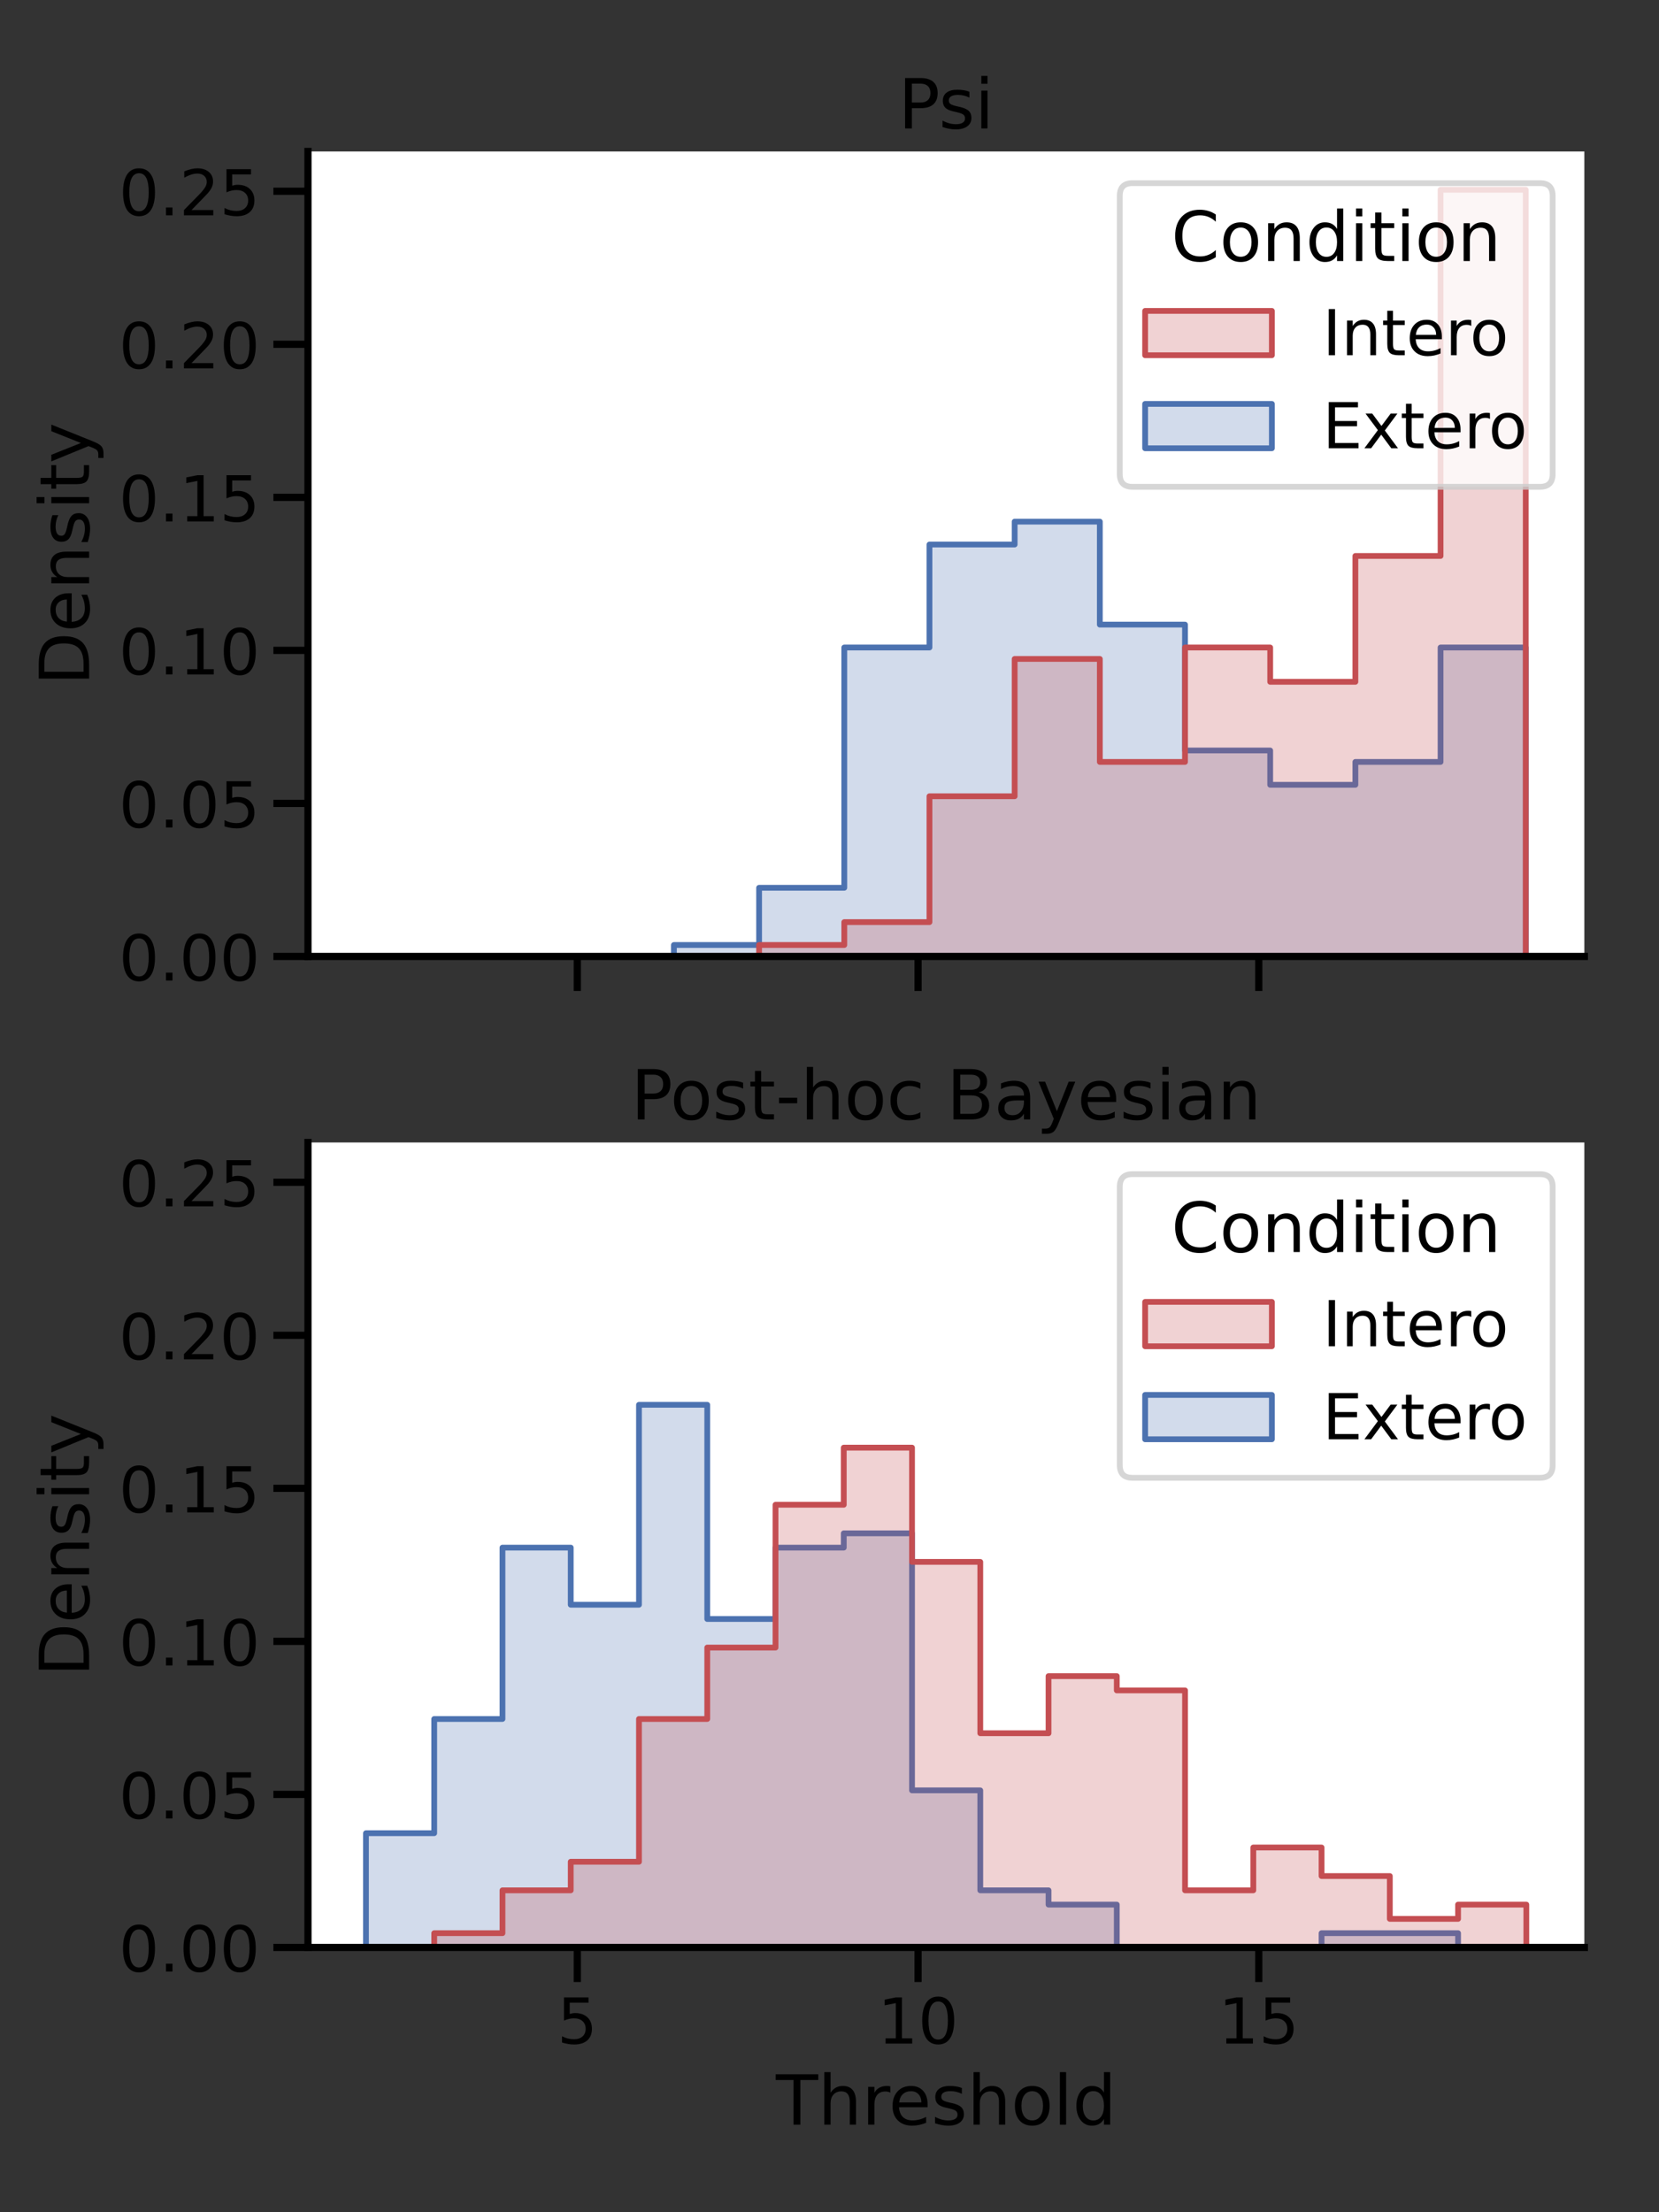 <?xml version="1.0" encoding="utf-8" standalone="no"?>
<!DOCTYPE svg PUBLIC "-//W3C//DTD SVG 1.1//EN"
  "http://www.w3.org/Graphics/SVG/1.1/DTD/svg11.dtd">
<!-- Created with matplotlib (https://matplotlib.org/) -->
<svg height="576pt" version="1.1" viewBox="0 0 432 576" width="432pt" xmlns="http://www.w3.org/2000/svg" xmlns:xlink="http://www.w3.org/1999/xlink">
 <rect x="0" y="0" width="432" height="576" fill="#333333" stroke="none"/>
 <defs>
  <style type="text/css">*{stroke-linecap:butt;stroke-linejoin:round;}</style>
 </defs>
 <g id="figure_1">
  <g id="patch_1">
   <path d="M 0 576 
L 432 576 
L 432 0 
L 0 0 
z
" style="fill:none;"/>
  </g>
  <g id="axes_1">
   <g id="patch_2">
    <path d="M 80.19 249.03 
L 412.56 249.03 
L 412.56 39.44 
L 80.19 39.44 
z
" style="fill:#ffffff;"/>
   </g>
   <g id="PolyCollection_1">
    <defs>
     <path d="M 175.485 -329.949 
L 175.485 -326.97 
L 197.667 -326.97 
L 197.667 -326.97 
L 219.848 -326.97 
L 219.848 -326.97 
L 242.03 -326.97 
L 242.03 -326.97 
L 264.212 -326.97 
L 264.212 -326.97 
L 286.393 -326.97 
L 286.393 -326.97 
L 308.575 -326.97 
L 308.575 -326.97 
L 330.756 -326.97 
L 330.756 -326.97 
L 352.938 -326.97 
L 352.938 -326.97 
L 375.119 -326.97 
L 375.119 -326.97 
L 397.301 -326.97 
L 397.301 -326.97 
L 397.301 -407.41 
L 397.301 -407.41 
L 397.301 -407.41 
L 375.119 -407.41 
L 375.119 -377.617 
L 352.938 -377.617 
L 352.938 -371.659 
L 330.756 -371.659 
L 330.756 -380.596 
L 308.575 -380.596 
L 308.575 -413.368 
L 286.393 -413.368 
L 286.393 -440.181 
L 264.212 -440.181 
L 264.212 -434.223 
L 242.03 -434.223 
L 242.03 -407.41 
L 219.848 -407.41 
L 219.848 -344.845 
L 197.667 -344.845 
L 197.667 -329.949 
L 175.485 -329.949 
z
" id="mac644f6718" style="stroke:#4c72b0;stroke-width:1.5;"/>
    </defs>
    <g clip-path="url(#pf5c259761a)">
     <use style="fill:#4c72b0;fill-opacity:0.25;stroke:#4c72b0;stroke-width:1.5;" x="0" xlink:href="#mac644f6718" y="576"/>
    </g>
   </g>
   <g id="PolyCollection_2">
    <defs>
     <path d="M 175.485 -326.97 
L 175.485 -326.97 
L 197.667 -326.97 
L 197.667 -326.97 
L 219.848 -326.97 
L 219.848 -326.97 
L 242.03 -326.97 
L 242.03 -326.97 
L 264.212 -326.97 
L 264.212 -326.97 
L 286.393 -326.97 
L 286.393 -326.97 
L 308.575 -326.97 
L 308.575 -326.97 
L 330.756 -326.97 
L 330.756 -326.97 
L 352.938 -326.97 
L 352.938 -326.97 
L 375.119 -326.97 
L 375.119 -326.97 
L 397.301 -326.97 
L 397.301 -326.97 
L 397.301 -526.58 
L 397.301 -526.58 
L 397.301 -526.58 
L 375.119 -526.58 
L 375.119 -431.244 
L 352.938 -431.244 
L 352.938 -398.472 
L 330.756 -398.472 
L 330.756 -407.41 
L 308.575 -407.41 
L 308.575 -377.617 
L 286.393 -377.617 
L 286.393 -404.43 
L 264.212 -404.43 
L 264.212 -368.679 
L 242.03 -368.679 
L 242.03 -335.908 
L 219.848 -335.908 
L 219.848 -329.949 
L 197.667 -329.949 
L 197.667 -326.97 
L 175.485 -326.97 
z
" id="m621a69ca5c" style="stroke:#c44e52;stroke-width:1.5;"/>
    </defs>
    <g clip-path="url(#pf5c259761a)">
     <use style="fill:#c44e52;fill-opacity:0.25;stroke:#c44e52;stroke-width:1.5;" x="0" xlink:href="#m621a69ca5c" y="576"/>
    </g>
   </g>
   <g id="matplotlib.axis_1">
    <g id="xtick_1">
     <g id="line2d_1">
      <defs>
       <path d="M 0 0 
L 0 9 
" id="mad89579a1d" style="stroke:#000000;stroke-width:1.875;"/>
      </defs>
      <g>
       <use style="stroke:#000000;stroke-width:1.875;" x="150.327" xlink:href="#mad89579a1d" y="249.03"/>
      </g>
     </g>
    </g>
    <g id="xtick_2">
     <g id="line2d_2">
      <g>
       <use style="stroke:#000000;stroke-width:1.875;" x="239.055" xlink:href="#mad89579a1d" y="249.03"/>
      </g>
     </g>
    </g>
    <g id="xtick_3">
     <g id="line2d_3">
      <g>
       <use style="stroke:#000000;stroke-width:1.875;" x="327.783" xlink:href="#mad89579a1d" y="249.03"/>
      </g>
     </g>
    </g>
   </g>
   <g id="matplotlib.axis_2">
    <g id="ytick_1">
     <g id="line2d_4">
      <defs>
       <path d="M 0 0 
L -9 0 
" id="m8524d4ee3b" style="stroke:#000000;stroke-width:1.875;"/>
      </defs>
      <g>
       <use style="stroke:#000000;stroke-width:1.875;" x="80.19" xlink:href="#m8524d4ee3b" y="249.03"/>
      </g>
     </g>
     <g id="text_1">
      <!-- 0.00 -->
      <g transform="translate(30.952 255.299)scale(0.165 -0.165)">
       <defs>
        <path d="M 31.781 66.406 
Q 24.172 66.406 20.328 58.906 
Q 16.5 51.422 16.5 36.375 
Q 16.5 21.391 20.328 13.891 
Q 24.172 6.391 31.781 6.391 
Q 39.453 6.391 43.281 13.891 
Q 47.125 21.391 47.125 36.375 
Q 47.125 51.422 43.281 58.906 
Q 39.453 66.406 31.781 66.406 
z
M 31.781 74.219 
Q 44.047 74.219 50.516 64.516 
Q 56.984 54.828 56.984 36.375 
Q 56.984 17.969 50.516 8.266 
Q 44.047 -1.422 31.781 -1.422 
Q 19.531 -1.422 13.062 8.266 
Q 6.594 17.969 6.594 36.375 
Q 6.594 54.828 13.062 64.516 
Q 19.531 74.219 31.781 74.219 
z
" id="DejaVuSans-48"/>
        <path d="M 10.688 12.406 
L 21 12.406 
L 21 0 
L 10.688 0 
z
" id="DejaVuSans-46"/>
       </defs>
       <use xlink:href="#DejaVuSans-48"/>
       <use x="63.623" xlink:href="#DejaVuSans-46"/>
       <use x="95.41" xlink:href="#DejaVuSans-48"/>
       <use x="159.033" xlink:href="#DejaVuSans-48"/>
      </g>
     </g>
    </g>
    <g id="ytick_2">
     <g id="line2d_5">
      <g>
       <use style="stroke:#000000;stroke-width:1.875;" x="80.19" xlink:href="#m8524d4ee3b" y="209.183"/>
      </g>
     </g>
     <g id="text_2">
      <!-- 0.05 -->
      <g transform="translate(30.952 215.452)scale(0.165 -0.165)">
       <defs>
        <path d="M 10.797 72.906 
L 49.516 72.906 
L 49.516 64.594 
L 19.828 64.594 
L 19.828 46.734 
Q 21.969 47.469 24.109 47.828 
Q 26.266 48.188 28.422 48.188 
Q 40.625 48.188 47.75 41.5 
Q 54.891 34.812 54.891 23.391 
Q 54.891 11.625 47.562 5.094 
Q 40.234 -1.422 26.906 -1.422 
Q 22.312 -1.422 17.547 -0.641 
Q 12.797 0.141 7.719 1.703 
L 7.719 11.625 
Q 12.109 9.234 16.797 8.062 
Q 21.484 6.891 26.703 6.891 
Q 35.156 6.891 40.078 11.328 
Q 45.016 15.766 45.016 23.391 
Q 45.016 31 40.078 35.438 
Q 35.156 39.891 26.703 39.891 
Q 22.75 39.891 18.812 39.016 
Q 14.891 38.141 10.797 36.281 
z
" id="DejaVuSans-53"/>
       </defs>
       <use xlink:href="#DejaVuSans-48"/>
       <use x="63.623" xlink:href="#DejaVuSans-46"/>
       <use x="95.41" xlink:href="#DejaVuSans-48"/>
       <use x="159.033" xlink:href="#DejaVuSans-53"/>
      </g>
     </g>
    </g>
    <g id="ytick_3">
     <g id="line2d_6">
      <g>
       <use style="stroke:#000000;stroke-width:1.875;" x="80.19" xlink:href="#m8524d4ee3b" y="169.337"/>
      </g>
     </g>
     <g id="text_3">
      <!-- 0.10 -->
      <g transform="translate(30.952 175.606)scale(0.165 -0.165)">
       <defs>
        <path d="M 12.406 8.297 
L 28.516 8.297 
L 28.516 63.922 
L 10.984 60.406 
L 10.984 69.391 
L 28.422 72.906 
L 38.281 72.906 
L 38.281 8.297 
L 54.391 8.297 
L 54.391 0 
L 12.406 0 
z
" id="DejaVuSans-49"/>
       </defs>
       <use xlink:href="#DejaVuSans-48"/>
       <use x="63.623" xlink:href="#DejaVuSans-46"/>
       <use x="95.41" xlink:href="#DejaVuSans-49"/>
       <use x="159.033" xlink:href="#DejaVuSans-48"/>
      </g>
     </g>
    </g>
    <g id="ytick_4">
     <g id="line2d_7">
      <g>
       <use style="stroke:#000000;stroke-width:1.875;" x="80.19" xlink:href="#m8524d4ee3b" y="129.49"/>
      </g>
     </g>
     <g id="text_4">
      <!-- 0.15 -->
      <g transform="translate(30.952 135.759)scale(0.165 -0.165)">
       <use xlink:href="#DejaVuSans-48"/>
       <use x="63.623" xlink:href="#DejaVuSans-46"/>
       <use x="95.41" xlink:href="#DejaVuSans-49"/>
       <use x="159.033" xlink:href="#DejaVuSans-53"/>
      </g>
     </g>
    </g>
    <g id="ytick_5">
     <g id="line2d_8">
      <g>
       <use style="stroke:#000000;stroke-width:1.875;" x="80.19" xlink:href="#m8524d4ee3b" y="89.644"/>
      </g>
     </g>
     <g id="text_5">
      <!-- 0.20 -->
      <g transform="translate(30.952 95.913)scale(0.165 -0.165)">
       <defs>
        <path d="M 19.188 8.297 
L 53.609 8.297 
L 53.609 0 
L 7.328 0 
L 7.328 8.297 
Q 12.938 14.109 22.625 23.891 
Q 32.328 33.688 34.812 36.531 
Q 39.547 41.844 41.422 45.531 
Q 43.312 49.219 43.312 52.781 
Q 43.312 58.594 39.234 62.25 
Q 35.156 65.922 28.609 65.922 
Q 23.969 65.922 18.812 64.312 
Q 13.672 62.703 7.812 59.422 
L 7.812 69.391 
Q 13.766 71.781 18.938 73 
Q 24.125 74.219 28.422 74.219 
Q 39.75 74.219 46.484 68.547 
Q 53.219 62.891 53.219 53.422 
Q 53.219 48.922 51.531 44.891 
Q 49.859 40.875 45.406 35.406 
Q 44.188 33.984 37.641 27.219 
Q 31.109 20.453 19.188 8.297 
z
" id="DejaVuSans-50"/>
       </defs>
       <use xlink:href="#DejaVuSans-48"/>
       <use x="63.623" xlink:href="#DejaVuSans-46"/>
       <use x="95.41" xlink:href="#DejaVuSans-50"/>
       <use x="159.033" xlink:href="#DejaVuSans-48"/>
      </g>
     </g>
    </g>
    <g id="ytick_6">
     <g id="line2d_9">
      <g>
       <use style="stroke:#000000;stroke-width:1.875;" x="80.19" xlink:href="#m8524d4ee3b" y="49.797"/>
      </g>
     </g>
     <g id="text_6">
      <!-- 0.25 -->
      <g transform="translate(30.952 56.066)scale(0.165 -0.165)">
       <use xlink:href="#DejaVuSans-48"/>
       <use x="63.623" xlink:href="#DejaVuSans-46"/>
       <use x="95.41" xlink:href="#DejaVuSans-50"/>
       <use x="159.033" xlink:href="#DejaVuSans-53"/>
      </g>
     </g>
    </g>
    <g id="text_7">
     <!-- Density -->
     <g transform="translate(23.208 178.45)rotate(-90)scale(0.18 -0.18)">
      <defs>
       <path d="M 19.672 64.797 
L 19.672 8.109 
L 31.594 8.109 
Q 46.688 8.109 53.688 14.938 
Q 60.688 21.781 60.688 36.531 
Q 60.688 51.172 53.688 57.984 
Q 46.688 64.797 31.594 64.797 
z
M 9.812 72.906 
L 30.078 72.906 
Q 51.266 72.906 61.172 64.094 
Q 71.094 55.281 71.094 36.531 
Q 71.094 17.672 61.125 8.828 
Q 51.172 0 30.078 0 
L 9.812 0 
z
" id="DejaVuSans-68"/>
       <path d="M 56.203 29.594 
L 56.203 25.203 
L 14.891 25.203 
Q 15.484 15.922 20.484 11.062 
Q 25.484 6.203 34.422 6.203 
Q 39.594 6.203 44.453 7.469 
Q 49.312 8.734 54.109 11.281 
L 54.109 2.781 
Q 49.266 0.734 44.188 -0.344 
Q 39.109 -1.422 33.891 -1.422 
Q 20.797 -1.422 13.156 6.188 
Q 5.516 13.812 5.516 26.812 
Q 5.516 40.234 12.766 48.109 
Q 20.016 56 32.328 56 
Q 43.359 56 49.781 48.891 
Q 56.203 41.797 56.203 29.594 
z
M 47.219 32.234 
Q 47.125 39.594 43.094 43.984 
Q 39.062 48.391 32.422 48.391 
Q 24.906 48.391 20.391 44.141 
Q 15.875 39.891 15.188 32.172 
z
" id="DejaVuSans-101"/>
       <path d="M 54.891 33.016 
L 54.891 0 
L 45.906 0 
L 45.906 32.719 
Q 45.906 40.484 42.875 44.328 
Q 39.844 48.188 33.797 48.188 
Q 26.516 48.188 22.312 43.547 
Q 18.109 38.922 18.109 30.906 
L 18.109 0 
L 9.078 0 
L 9.078 54.688 
L 18.109 54.688 
L 18.109 46.188 
Q 21.344 51.125 25.703 53.562 
Q 30.078 56 35.797 56 
Q 45.219 56 50.047 50.172 
Q 54.891 44.344 54.891 33.016 
z
" id="DejaVuSans-110"/>
       <path d="M 44.281 53.078 
L 44.281 44.578 
Q 40.484 46.531 36.375 47.5 
Q 32.281 48.484 27.875 48.484 
Q 21.188 48.484 17.844 46.438 
Q 14.5 44.391 14.5 40.281 
Q 14.5 37.156 16.891 35.375 
Q 19.281 33.594 26.516 31.984 
L 29.594 31.297 
Q 39.156 29.25 43.188 25.516 
Q 47.219 21.781 47.219 15.094 
Q 47.219 7.469 41.188 3.016 
Q 35.156 -1.422 24.609 -1.422 
Q 20.219 -1.422 15.453 -0.562 
Q 10.688 0.297 5.422 2 
L 5.422 11.281 
Q 10.406 8.688 15.234 7.391 
Q 20.062 6.109 24.812 6.109 
Q 31.156 6.109 34.562 8.281 
Q 37.984 10.453 37.984 14.406 
Q 37.984 18.062 35.516 20.016 
Q 33.062 21.969 24.703 23.781 
L 21.578 24.516 
Q 13.234 26.266 9.516 29.906 
Q 5.812 33.547 5.812 39.891 
Q 5.812 47.609 11.281 51.797 
Q 16.75 56 26.812 56 
Q 31.781 56 36.172 55.266 
Q 40.578 54.547 44.281 53.078 
z
" id="DejaVuSans-115"/>
       <path d="M 9.422 54.688 
L 18.406 54.688 
L 18.406 0 
L 9.422 0 
z
M 9.422 75.984 
L 18.406 75.984 
L 18.406 64.594 
L 9.422 64.594 
z
" id="DejaVuSans-105"/>
       <path d="M 18.312 70.219 
L 18.312 54.688 
L 36.812 54.688 
L 36.812 47.703 
L 18.312 47.703 
L 18.312 18.016 
Q 18.312 11.328 20.141 9.422 
Q 21.969 7.516 27.594 7.516 
L 36.812 7.516 
L 36.812 0 
L 27.594 0 
Q 17.188 0 13.234 3.875 
Q 9.281 7.766 9.281 18.016 
L 9.281 47.703 
L 2.688 47.703 
L 2.688 54.688 
L 9.281 54.688 
L 9.281 70.219 
z
" id="DejaVuSans-116"/>
       <path d="M 32.172 -5.078 
Q 28.375 -14.844 24.75 -17.812 
Q 21.141 -20.797 15.094 -20.797 
L 7.906 -20.797 
L 7.906 -13.281 
L 13.188 -13.281 
Q 16.891 -13.281 18.938 -11.516 
Q 21 -9.766 23.484 -3.219 
L 25.094 0.875 
L 2.984 54.688 
L 12.5 54.688 
L 29.594 11.922 
L 46.688 54.688 
L 56.203 54.688 
z
" id="DejaVuSans-121"/>
      </defs>
      <use xlink:href="#DejaVuSans-68"/>
      <use x="77.002" xlink:href="#DejaVuSans-101"/>
      <use x="138.525" xlink:href="#DejaVuSans-110"/>
      <use x="201.904" xlink:href="#DejaVuSans-115"/>
      <use x="254.004" xlink:href="#DejaVuSans-105"/>
      <use x="281.787" xlink:href="#DejaVuSans-116"/>
      <use x="320.996" xlink:href="#DejaVuSans-121"/>
     </g>
    </g>
   </g>
   <g id="patch_3">
    <path d="M 80.19 249.03 
L 80.19 39.44 
" style="fill:none;stroke:#000000;stroke-linecap:square;stroke-linejoin:miter;stroke-width:1.875;"/>
   </g>
   <g id="patch_4">
    <path d="M 80.19 249.03 
L 412.56 249.03 
" style="fill:none;stroke:#000000;stroke-linecap:square;stroke-linejoin:miter;stroke-width:1.875;"/>
   </g>
   <g id="text_8">
    <!-- Psi -->
    <g transform="translate(233.917 33.44)scale(0.18 -0.18)">
     <defs>
      <path d="M 19.672 64.797 
L 19.672 37.406 
L 32.078 37.406 
Q 38.969 37.406 42.719 40.969 
Q 46.484 44.531 46.484 51.125 
Q 46.484 57.672 42.719 61.234 
Q 38.969 64.797 32.078 64.797 
z
M 9.812 72.906 
L 32.078 72.906 
Q 44.344 72.906 50.609 67.359 
Q 56.891 61.812 56.891 51.125 
Q 56.891 40.328 50.609 34.812 
Q 44.344 29.297 32.078 29.297 
L 19.672 29.297 
L 19.672 0 
L 9.812 0 
z
" id="DejaVuSans-80"/>
     </defs>
     <use xlink:href="#DejaVuSans-80"/>
     <use x="58.553" xlink:href="#DejaVuSans-115"/>
     <use x="110.652" xlink:href="#DejaVuSans-105"/>
    </g>
   </g>
   <g id="legend_1">
    <g id="patch_5">
     <path d="M 294.889 126.748 
L 401.01 126.748 
Q 404.31 126.748 404.31 123.448 
L 404.31 50.99 
Q 404.31 47.69 401.01 47.69 
L 294.889 47.69 
Q 291.589 47.69 291.589 50.99 
L 291.589 123.448 
Q 291.589 126.748 294.889 126.748 
z
" style="fill:#ffffff;opacity:0.8;stroke:#cccccc;stroke-linejoin:miter;stroke-width:1.5;"/>
    </g>
    <g id="text_9">
     <!-- Condition -->
     <g transform="translate(305.001 67.967)scale(0.18 -0.18)">
      <defs>
       <path d="M 64.406 67.281 
L 64.406 56.891 
Q 59.422 61.531 53.781 63.812 
Q 48.141 66.109 41.797 66.109 
Q 29.297 66.109 22.656 58.469 
Q 16.016 50.828 16.016 36.375 
Q 16.016 21.969 22.656 14.328 
Q 29.297 6.688 41.797 6.688 
Q 48.141 6.688 53.781 8.984 
Q 59.422 11.281 64.406 15.922 
L 64.406 5.609 
Q 59.234 2.094 53.438 0.328 
Q 47.656 -1.422 41.219 -1.422 
Q 24.656 -1.422 15.125 8.703 
Q 5.609 18.844 5.609 36.375 
Q 5.609 53.953 15.125 64.078 
Q 24.656 74.219 41.219 74.219 
Q 47.75 74.219 53.531 72.484 
Q 59.328 70.75 64.406 67.281 
z
" id="DejaVuSans-67"/>
       <path d="M 30.609 48.391 
Q 23.391 48.391 19.188 42.75 
Q 14.984 37.109 14.984 27.297 
Q 14.984 17.484 19.156 11.844 
Q 23.344 6.203 30.609 6.203 
Q 37.797 6.203 41.984 11.859 
Q 46.188 17.531 46.188 27.297 
Q 46.188 37.016 41.984 42.703 
Q 37.797 48.391 30.609 48.391 
z
M 30.609 56 
Q 42.328 56 49.016 48.375 
Q 55.719 40.766 55.719 27.297 
Q 55.719 13.875 49.016 6.219 
Q 42.328 -1.422 30.609 -1.422 
Q 18.844 -1.422 12.172 6.219 
Q 5.516 13.875 5.516 27.297 
Q 5.516 40.766 12.172 48.375 
Q 18.844 56 30.609 56 
z
" id="DejaVuSans-111"/>
       <path d="M 45.406 46.391 
L 45.406 75.984 
L 54.391 75.984 
L 54.391 0 
L 45.406 0 
L 45.406 8.203 
Q 42.578 3.328 38.25 0.953 
Q 33.938 -1.422 27.875 -1.422 
Q 17.969 -1.422 11.734 6.484 
Q 5.516 14.406 5.516 27.297 
Q 5.516 40.188 11.734 48.094 
Q 17.969 56 27.875 56 
Q 33.938 56 38.25 53.625 
Q 42.578 51.266 45.406 46.391 
z
M 14.797 27.297 
Q 14.797 17.391 18.875 11.75 
Q 22.953 6.109 30.078 6.109 
Q 37.203 6.109 41.297 11.75 
Q 45.406 17.391 45.406 27.297 
Q 45.406 37.203 41.297 42.844 
Q 37.203 48.484 30.078 48.484 
Q 22.953 48.484 18.875 42.844 
Q 14.797 37.203 14.797 27.297 
z
" id="DejaVuSans-100"/>
      </defs>
      <use xlink:href="#DejaVuSans-67"/>
      <use x="69.824" xlink:href="#DejaVuSans-111"/>
      <use x="131.006" xlink:href="#DejaVuSans-110"/>
      <use x="194.385" xlink:href="#DejaVuSans-100"/>
      <use x="257.861" xlink:href="#DejaVuSans-105"/>
      <use x="285.645" xlink:href="#DejaVuSans-116"/>
      <use x="324.854" xlink:href="#DejaVuSans-105"/>
      <use x="352.637" xlink:href="#DejaVuSans-111"/>
      <use x="413.818" xlink:href="#DejaVuSans-110"/>
     </g>
    </g>
    <g id="patch_6">
     <path d="M 298.189 92.498 
L 331.189 92.498 
L 331.189 80.948 
L 298.189 80.948 
z
" style="fill:#c44e52;fill-opacity:0.25;stroke:#c44e52;stroke-linejoin:miter;stroke-width:1.5;"/>
    </g>
    <g id="text_10">
     <!-- Intero -->
     <g transform="translate(344.389 92.498)scale(0.165 -0.165)">
      <defs>
       <path d="M 9.812 72.906 
L 19.672 72.906 
L 19.672 0 
L 9.812 0 
z
" id="DejaVuSans-73"/>
       <path d="M 41.109 46.297 
Q 39.594 47.172 37.812 47.578 
Q 36.031 48 33.891 48 
Q 26.266 48 22.188 43.047 
Q 18.109 38.094 18.109 28.812 
L 18.109 0 
L 9.078 0 
L 9.078 54.688 
L 18.109 54.688 
L 18.109 46.188 
Q 20.953 51.172 25.484 53.578 
Q 30.031 56 36.531 56 
Q 37.453 56 38.578 55.875 
Q 39.703 55.766 41.062 55.516 
z
" id="DejaVuSans-114"/>
      </defs>
      <use xlink:href="#DejaVuSans-73"/>
      <use x="29.492" xlink:href="#DejaVuSans-110"/>
      <use x="92.871" xlink:href="#DejaVuSans-116"/>
      <use x="132.08" xlink:href="#DejaVuSans-101"/>
      <use x="193.604" xlink:href="#DejaVuSans-114"/>
      <use x="232.467" xlink:href="#DejaVuSans-111"/>
     </g>
    </g>
    <g id="patch_7">
     <path d="M 298.189 116.717 
L 331.189 116.717 
L 331.189 105.167 
L 298.189 105.167 
z
" style="fill:#4c72b0;fill-opacity:0.25;stroke:#4c72b0;stroke-linejoin:miter;stroke-width:1.5;"/>
    </g>
    <g id="text_11">
     <!-- Extero -->
     <g transform="translate(344.389 116.717)scale(0.165 -0.165)">
      <defs>
       <path d="M 9.812 72.906 
L 55.906 72.906 
L 55.906 64.594 
L 19.672 64.594 
L 19.672 43.016 
L 54.391 43.016 
L 54.391 34.719 
L 19.672 34.719 
L 19.672 8.297 
L 56.781 8.297 
L 56.781 0 
L 9.812 0 
z
" id="DejaVuSans-69"/>
       <path d="M 54.891 54.688 
L 35.109 28.078 
L 55.906 0 
L 45.312 0 
L 29.391 21.484 
L 13.484 0 
L 2.875 0 
L 24.125 28.609 
L 4.688 54.688 
L 15.281 54.688 
L 29.781 35.203 
L 44.281 54.688 
z
" id="DejaVuSans-120"/>
      </defs>
      <use xlink:href="#DejaVuSans-69"/>
      <use x="63.184" xlink:href="#DejaVuSans-120"/>
      <use x="122.363" xlink:href="#DejaVuSans-116"/>
      <use x="161.572" xlink:href="#DejaVuSans-101"/>
      <use x="223.096" xlink:href="#DejaVuSans-114"/>
      <use x="261.959" xlink:href="#DejaVuSans-111"/>
     </g>
    </g>
   </g>
  </g>
  <g id="axes_2">
   <g id="patch_8">
    <path d="M 80.19 507.06 
L 412.56 507.06 
L 412.56 297.47 
L 80.19 297.47 
z
" style="fill:#ffffff;"/>
   </g>
   <g id="PolyCollection_3">
    <defs>
     <path d="M 95.298 -98.685 
L 95.298 -68.94 
L 113.072 -68.94 
L 113.072 -68.94 
L 130.845 -68.94 
L 130.845 -68.94 
L 148.619 -68.94 
L 148.619 -68.94 
L 166.393 -68.94 
L 166.393 -68.94 
L 184.167 -68.94 
L 184.167 -68.94 
L 201.941 -68.94 
L 201.941 -68.94 
L 219.714 -68.94 
L 219.714 -68.94 
L 237.488 -68.94 
L 237.488 -68.94 
L 255.262 -68.94 
L 255.262 -68.94 
L 273.036 -68.94 
L 273.036 -68.94 
L 290.809 -68.94 
L 290.809 -68.94 
L 308.583 -68.94 
L 308.583 -68.94 
L 326.357 -68.94 
L 326.357 -68.94 
L 344.131 -68.94 
L 344.131 -68.94 
L 361.905 -68.94 
L 361.905 -68.94 
L 379.678 -68.94 
L 379.678 -68.94 
L 397.452 -68.94 
L 397.452 -68.94 
L 397.452 -68.94 
L 397.452 -68.94 
L 397.452 -68.94 
L 379.678 -68.94 
L 379.678 -72.658 
L 361.905 -72.658 
L 361.905 -72.658 
L 344.131 -72.658 
L 344.131 -68.94 
L 326.357 -68.94 
L 326.357 -68.94 
L 308.583 -68.94 
L 308.583 -68.94 
L 290.809 -68.94 
L 290.809 -80.094 
L 273.036 -80.094 
L 273.036 -83.812 
L 255.262 -83.812 
L 255.262 -109.839 
L 237.488 -109.839 
L 237.488 -176.764 
L 219.714 -176.764 
L 219.714 -173.046 
L 201.941 -173.046 
L 201.941 -154.456 
L 184.167 -154.456 
L 184.167 -210.227 
L 166.393 -210.227 
L 166.393 -158.174 
L 148.619 -158.174 
L 148.619 -173.046 
L 130.845 -173.046 
L 130.845 -128.429 
L 113.072 -128.429 
L 113.072 -98.685 
L 95.298 -98.685 
z
" id="mcaeb4ad56c" style="stroke:#4c72b0;stroke-width:1.5;"/>
    </defs>
    <g clip-path="url(#p2547b06eb9)">
     <use style="fill:#4c72b0;fill-opacity:0.25;stroke:#4c72b0;stroke-width:1.5;" x="0" xlink:href="#mcaeb4ad56c" y="576"/>
    </g>
   </g>
   <g id="PolyCollection_4">
    <defs>
     <path d="M 95.298 -68.94 
L 95.298 -68.94 
L 113.072 -68.94 
L 113.072 -68.94 
L 130.845 -68.94 
L 130.845 -68.94 
L 148.619 -68.94 
L 148.619 -68.94 
L 166.393 -68.94 
L 166.393 -68.94 
L 184.167 -68.94 
L 184.167 -68.94 
L 201.941 -68.94 
L 201.941 -68.94 
L 219.714 -68.94 
L 219.714 -68.94 
L 237.488 -68.94 
L 237.488 -68.94 
L 255.262 -68.94 
L 255.262 -68.94 
L 273.036 -68.94 
L 273.036 -68.94 
L 290.809 -68.94 
L 290.809 -68.94 
L 308.583 -68.94 
L 308.583 -68.94 
L 326.357 -68.94 
L 326.357 -68.94 
L 344.131 -68.94 
L 344.131 -68.94 
L 361.905 -68.94 
L 361.905 -68.94 
L 379.678 -68.94 
L 379.678 -68.94 
L 397.452 -68.94 
L 397.452 -68.94 
L 397.452 -80.094 
L 397.452 -80.094 
L 397.452 -80.094 
L 379.678 -80.094 
L 379.678 -76.376 
L 361.905 -76.376 
L 361.905 -87.53 
L 344.131 -87.53 
L 344.131 -94.966 
L 326.357 -94.966 
L 326.357 -83.812 
L 308.583 -83.812 
L 308.583 -135.865 
L 290.809 -135.865 
L 290.809 -139.583 
L 273.036 -139.583 
L 273.036 -124.711 
L 255.262 -124.711 
L 255.262 -169.328 
L 237.488 -169.328 
L 237.488 -199.072 
L 219.714 -199.072 
L 219.714 -184.2 
L 201.941 -184.2 
L 201.941 -147.019 
L 184.167 -147.019 
L 184.167 -128.429 
L 166.393 -128.429 
L 166.393 -91.248 
L 148.619 -91.248 
L 148.619 -83.812 
L 130.845 -83.812 
L 130.845 -72.658 
L 113.072 -72.658 
L 113.072 -68.94 
L 95.298 -68.94 
z
" id="mc2b4f63339" style="stroke:#c44e52;stroke-width:1.5;"/>
    </defs>
    <g clip-path="url(#p2547b06eb9)">
     <use style="fill:#c44e52;fill-opacity:0.25;stroke:#c44e52;stroke-width:1.5;" x="0" xlink:href="#mc2b4f63339" y="576"/>
    </g>
   </g>
   <g id="matplotlib.axis_3">
    <g id="xtick_4">
     <g id="line2d_10">
      <g>
       <use style="stroke:#000000;stroke-width:1.875;" x="150.327" xlink:href="#mad89579a1d" y="507.06"/>
      </g>
     </g>
     <g id="text_12">
      <!-- 5 -->
      <g transform="translate(145.078 532.097)scale(0.165 -0.165)">
       <use xlink:href="#DejaVuSans-53"/>
      </g>
     </g>
    </g>
    <g id="xtick_5">
     <g id="line2d_11">
      <g>
       <use style="stroke:#000000;stroke-width:1.875;" x="239.055" xlink:href="#mad89579a1d" y="507.06"/>
      </g>
     </g>
     <g id="text_13">
      <!-- 10 -->
      <g transform="translate(228.557 532.097)scale(0.165 -0.165)">
       <use xlink:href="#DejaVuSans-49"/>
       <use x="63.623" xlink:href="#DejaVuSans-48"/>
      </g>
     </g>
    </g>
    <g id="xtick_6">
     <g id="line2d_12">
      <g>
       <use style="stroke:#000000;stroke-width:1.875;" x="327.783" xlink:href="#mad89579a1d" y="507.06"/>
      </g>
     </g>
     <g id="text_14">
      <!-- 15 -->
      <g transform="translate(317.285 532.097)scale(0.165 -0.165)">
       <use xlink:href="#DejaVuSans-49"/>
       <use x="63.623" xlink:href="#DejaVuSans-53"/>
      </g>
     </g>
    </g>
    <g id="text_15">
     <!-- Threshold -->
     <g transform="translate(202.026 553.206)scale(0.18 -0.18)">
      <defs>
       <path d="M -0.297 72.906 
L 61.375 72.906 
L 61.375 64.594 
L 35.5 64.594 
L 35.5 0 
L 25.594 0 
L 25.594 64.594 
L -0.297 64.594 
z
" id="DejaVuSans-84"/>
       <path d="M 54.891 33.016 
L 54.891 0 
L 45.906 0 
L 45.906 32.719 
Q 45.906 40.484 42.875 44.328 
Q 39.844 48.188 33.797 48.188 
Q 26.516 48.188 22.312 43.547 
Q 18.109 38.922 18.109 30.906 
L 18.109 0 
L 9.078 0 
L 9.078 75.984 
L 18.109 75.984 
L 18.109 46.188 
Q 21.344 51.125 25.703 53.562 
Q 30.078 56 35.797 56 
Q 45.219 56 50.047 50.172 
Q 54.891 44.344 54.891 33.016 
z
" id="DejaVuSans-104"/>
       <path d="M 9.422 75.984 
L 18.406 75.984 
L 18.406 0 
L 9.422 0 
z
" id="DejaVuSans-108"/>
      </defs>
      <use xlink:href="#DejaVuSans-84"/>
      <use x="61.084" xlink:href="#DejaVuSans-104"/>
      <use x="124.463" xlink:href="#DejaVuSans-114"/>
      <use x="163.326" xlink:href="#DejaVuSans-101"/>
      <use x="224.85" xlink:href="#DejaVuSans-115"/>
      <use x="276.949" xlink:href="#DejaVuSans-104"/>
      <use x="340.328" xlink:href="#DejaVuSans-111"/>
      <use x="401.51" xlink:href="#DejaVuSans-108"/>
      <use x="429.293" xlink:href="#DejaVuSans-100"/>
     </g>
    </g>
   </g>
   <g id="matplotlib.axis_4">
    <g id="ytick_7">
     <g id="line2d_13">
      <g>
       <use style="stroke:#000000;stroke-width:1.875;" x="80.19" xlink:href="#m8524d4ee3b" y="507.06"/>
      </g>
     </g>
     <g id="text_16">
      <!-- 0.00 -->
      <g transform="translate(30.952 513.329)scale(0.165 -0.165)">
       <use xlink:href="#DejaVuSans-48"/>
       <use x="63.623" xlink:href="#DejaVuSans-46"/>
       <use x="95.41" xlink:href="#DejaVuSans-48"/>
       <use x="159.033" xlink:href="#DejaVuSans-48"/>
      </g>
     </g>
    </g>
    <g id="ytick_8">
     <g id="line2d_14">
      <g>
       <use style="stroke:#000000;stroke-width:1.875;" x="80.19" xlink:href="#m8524d4ee3b" y="467.213"/>
      </g>
     </g>
     <g id="text_17">
      <!-- 0.05 -->
      <g transform="translate(30.952 473.482)scale(0.165 -0.165)">
       <use xlink:href="#DejaVuSans-48"/>
       <use x="63.623" xlink:href="#DejaVuSans-46"/>
       <use x="95.41" xlink:href="#DejaVuSans-48"/>
       <use x="159.033" xlink:href="#DejaVuSans-53"/>
      </g>
     </g>
    </g>
    <g id="ytick_9">
     <g id="line2d_15">
      <g>
       <use style="stroke:#000000;stroke-width:1.875;" x="80.19" xlink:href="#m8524d4ee3b" y="427.367"/>
      </g>
     </g>
     <g id="text_18">
      <!-- 0.10 -->
      <g transform="translate(30.952 433.636)scale(0.165 -0.165)">
       <use xlink:href="#DejaVuSans-48"/>
       <use x="63.623" xlink:href="#DejaVuSans-46"/>
       <use x="95.41" xlink:href="#DejaVuSans-49"/>
       <use x="159.033" xlink:href="#DejaVuSans-48"/>
      </g>
     </g>
    </g>
    <g id="ytick_10">
     <g id="line2d_16">
      <g>
       <use style="stroke:#000000;stroke-width:1.875;" x="80.19" xlink:href="#m8524d4ee3b" y="387.52"/>
      </g>
     </g>
     <g id="text_19">
      <!-- 0.15 -->
      <g transform="translate(30.952 393.789)scale(0.165 -0.165)">
       <use xlink:href="#DejaVuSans-48"/>
       <use x="63.623" xlink:href="#DejaVuSans-46"/>
       <use x="95.41" xlink:href="#DejaVuSans-49"/>
       <use x="159.033" xlink:href="#DejaVuSans-53"/>
      </g>
     </g>
    </g>
    <g id="ytick_11">
     <g id="line2d_17">
      <g>
       <use style="stroke:#000000;stroke-width:1.875;" x="80.19" xlink:href="#m8524d4ee3b" y="347.674"/>
      </g>
     </g>
     <g id="text_20">
      <!-- 0.20 -->
      <g transform="translate(30.952 353.943)scale(0.165 -0.165)">
       <use xlink:href="#DejaVuSans-48"/>
       <use x="63.623" xlink:href="#DejaVuSans-46"/>
       <use x="95.41" xlink:href="#DejaVuSans-50"/>
       <use x="159.033" xlink:href="#DejaVuSans-48"/>
      </g>
     </g>
    </g>
    <g id="ytick_12">
     <g id="line2d_18">
      <g>
       <use style="stroke:#000000;stroke-width:1.875;" x="80.19" xlink:href="#m8524d4ee3b" y="307.827"/>
      </g>
     </g>
     <g id="text_21">
      <!-- 0.25 -->
      <g transform="translate(30.952 314.096)scale(0.165 -0.165)">
       <use xlink:href="#DejaVuSans-48"/>
       <use x="63.623" xlink:href="#DejaVuSans-46"/>
       <use x="95.41" xlink:href="#DejaVuSans-50"/>
       <use x="159.033" xlink:href="#DejaVuSans-53"/>
      </g>
     </g>
    </g>
    <g id="text_22">
     <!-- Density -->
     <g transform="translate(23.208 436.48)rotate(-90)scale(0.18 -0.18)">
      <use xlink:href="#DejaVuSans-68"/>
      <use x="77.002" xlink:href="#DejaVuSans-101"/>
      <use x="138.525" xlink:href="#DejaVuSans-110"/>
      <use x="201.904" xlink:href="#DejaVuSans-115"/>
      <use x="254.004" xlink:href="#DejaVuSans-105"/>
      <use x="281.787" xlink:href="#DejaVuSans-116"/>
      <use x="320.996" xlink:href="#DejaVuSans-121"/>
     </g>
    </g>
   </g>
   <g id="patch_9">
    <path d="M 80.19 507.06 
L 80.19 297.47 
" style="fill:none;stroke:#000000;stroke-linecap:square;stroke-linejoin:miter;stroke-width:1.875;"/>
   </g>
   <g id="patch_10">
    <path d="M 80.19 507.06 
L 412.56 507.06 
" style="fill:none;stroke:#000000;stroke-linecap:square;stroke-linejoin:miter;stroke-width:1.875;"/>
   </g>
   <g id="text_23">
    <!-- Post-hoc Bayesian -->
    <g transform="translate(164.322 291.47)scale(0.18 -0.18)">
     <defs>
      <path d="M 4.891 31.391 
L 31.203 31.391 
L 31.203 23.391 
L 4.891 23.391 
z
" id="DejaVuSans-45"/>
      <path d="M 48.781 52.594 
L 48.781 44.188 
Q 44.969 46.297 41.141 47.344 
Q 37.312 48.391 33.406 48.391 
Q 24.656 48.391 19.812 42.844 
Q 14.984 37.312 14.984 27.297 
Q 14.984 17.281 19.812 11.734 
Q 24.656 6.203 33.406 6.203 
Q 37.312 6.203 41.141 7.25 
Q 44.969 8.297 48.781 10.406 
L 48.781 2.094 
Q 45.016 0.344 40.984 -0.531 
Q 36.969 -1.422 32.422 -1.422 
Q 20.062 -1.422 12.781 6.344 
Q 5.516 14.109 5.516 27.297 
Q 5.516 40.672 12.859 48.328 
Q 20.219 56 33.016 56 
Q 37.156 56 41.109 55.141 
Q 45.062 54.297 48.781 52.594 
z
" id="DejaVuSans-99"/>
      <path id="DejaVuSans-32"/>
      <path d="M 19.672 34.812 
L 19.672 8.109 
L 35.5 8.109 
Q 43.453 8.109 47.281 11.406 
Q 51.125 14.703 51.125 21.484 
Q 51.125 28.328 47.281 31.562 
Q 43.453 34.812 35.5 34.812 
z
M 19.672 64.797 
L 19.672 42.828 
L 34.281 42.828 
Q 41.5 42.828 45.031 45.531 
Q 48.578 48.25 48.578 53.812 
Q 48.578 59.328 45.031 62.062 
Q 41.5 64.797 34.281 64.797 
z
M 9.812 72.906 
L 35.016 72.906 
Q 46.297 72.906 52.391 68.219 
Q 58.5 63.531 58.5 54.891 
Q 58.5 48.188 55.375 44.234 
Q 52.25 40.281 46.188 39.312 
Q 53.469 37.75 57.5 32.781 
Q 61.531 27.828 61.531 20.406 
Q 61.531 10.641 54.891 5.312 
Q 48.25 0 35.984 0 
L 9.812 0 
z
" id="DejaVuSans-66"/>
      <path d="M 34.281 27.484 
Q 23.391 27.484 19.188 25 
Q 14.984 22.516 14.984 16.5 
Q 14.984 11.719 18.141 8.906 
Q 21.297 6.109 26.703 6.109 
Q 34.188 6.109 38.703 11.406 
Q 43.219 16.703 43.219 25.484 
L 43.219 27.484 
z
M 52.203 31.203 
L 52.203 0 
L 43.219 0 
L 43.219 8.297 
Q 40.141 3.328 35.547 0.953 
Q 30.953 -1.422 24.312 -1.422 
Q 15.922 -1.422 10.953 3.297 
Q 6 8.016 6 15.922 
Q 6 25.141 12.172 29.828 
Q 18.359 34.516 30.609 34.516 
L 43.219 34.516 
L 43.219 35.406 
Q 43.219 41.609 39.141 45 
Q 35.062 48.391 27.688 48.391 
Q 23 48.391 18.547 47.266 
Q 14.109 46.141 10.016 43.891 
L 10.016 52.203 
Q 14.938 54.109 19.578 55.047 
Q 24.219 56 28.609 56 
Q 40.484 56 46.344 49.844 
Q 52.203 43.703 52.203 31.203 
z
" id="DejaVuSans-97"/>
     </defs>
     <use xlink:href="#DejaVuSans-80"/>
     <use x="56.678" xlink:href="#DejaVuSans-111"/>
     <use x="117.859" xlink:href="#DejaVuSans-115"/>
     <use x="169.959" xlink:href="#DejaVuSans-116"/>
     <use x="209.168" xlink:href="#DejaVuSans-45"/>
     <use x="245.252" xlink:href="#DejaVuSans-104"/>
     <use x="308.631" xlink:href="#DejaVuSans-111"/>
     <use x="369.812" xlink:href="#DejaVuSans-99"/>
     <use x="424.793" xlink:href="#DejaVuSans-32"/>
     <use x="456.58" xlink:href="#DejaVuSans-66"/>
     <use x="525.184" xlink:href="#DejaVuSans-97"/>
     <use x="586.463" xlink:href="#DejaVuSans-121"/>
     <use x="645.643" xlink:href="#DejaVuSans-101"/>
     <use x="707.166" xlink:href="#DejaVuSans-115"/>
     <use x="759.266" xlink:href="#DejaVuSans-105"/>
     <use x="787.049" xlink:href="#DejaVuSans-97"/>
     <use x="848.328" xlink:href="#DejaVuSans-110"/>
    </g>
   </g>
   <g id="legend_2">
    <g id="patch_11">
     <path d="M 294.889 384.778 
L 401.01 384.778 
Q 404.31 384.778 404.31 381.478 
L 404.31 309.02 
Q 404.31 305.72 401.01 305.72 
L 294.889 305.72 
Q 291.589 305.72 291.589 309.02 
L 291.589 381.478 
Q 291.589 384.778 294.889 384.778 
z
" style="fill:#ffffff;opacity:0.8;stroke:#cccccc;stroke-linejoin:miter;stroke-width:1.5;"/>
    </g>
    <g id="text_24">
     <!-- Condition -->
     <g transform="translate(305.001 325.997)scale(0.18 -0.18)">
      <use xlink:href="#DejaVuSans-67"/>
      <use x="69.824" xlink:href="#DejaVuSans-111"/>
      <use x="131.006" xlink:href="#DejaVuSans-110"/>
      <use x="194.385" xlink:href="#DejaVuSans-100"/>
      <use x="257.861" xlink:href="#DejaVuSans-105"/>
      <use x="285.645" xlink:href="#DejaVuSans-116"/>
      <use x="324.854" xlink:href="#DejaVuSans-105"/>
      <use x="352.637" xlink:href="#DejaVuSans-111"/>
      <use x="413.818" xlink:href="#DejaVuSans-110"/>
     </g>
    </g>
    <g id="patch_12">
     <path d="M 298.189 350.528 
L 331.189 350.528 
L 331.189 338.978 
L 298.189 338.978 
z
" style="fill:#c44e52;fill-opacity:0.25;stroke:#c44e52;stroke-linejoin:miter;stroke-width:1.5;"/>
    </g>
    <g id="text_25">
     <!-- Intero -->
     <g transform="translate(344.389 350.528)scale(0.165 -0.165)">
      <use xlink:href="#DejaVuSans-73"/>
      <use x="29.492" xlink:href="#DejaVuSans-110"/>
      <use x="92.871" xlink:href="#DejaVuSans-116"/>
      <use x="132.08" xlink:href="#DejaVuSans-101"/>
      <use x="193.604" xlink:href="#DejaVuSans-114"/>
      <use x="232.467" xlink:href="#DejaVuSans-111"/>
     </g>
    </g>
    <g id="patch_13">
     <path d="M 298.189 374.747 
L 331.189 374.747 
L 331.189 363.197 
L 298.189 363.197 
z
" style="fill:#4c72b0;fill-opacity:0.25;stroke:#4c72b0;stroke-linejoin:miter;stroke-width:1.5;"/>
    </g>
    <g id="text_26">
     <!-- Extero -->
     <g transform="translate(344.389 374.747)scale(0.165 -0.165)">
      <use xlink:href="#DejaVuSans-69"/>
      <use x="63.184" xlink:href="#DejaVuSans-120"/>
      <use x="122.363" xlink:href="#DejaVuSans-116"/>
      <use x="161.572" xlink:href="#DejaVuSans-101"/>
      <use x="223.096" xlink:href="#DejaVuSans-114"/>
      <use x="261.959" xlink:href="#DejaVuSans-111"/>
     </g>
    </g>
   </g>
  </g>
 </g>
 <defs>
  <clipPath id="pf5c259761a">
   <rect height="209.59" width="332.37" x="80.19" y="39.44"/>
  </clipPath>
  <clipPath id="p2547b06eb9">
   <rect height="209.59" width="332.37" x="80.19" y="297.47"/>
  </clipPath>
 </defs>
</svg>

